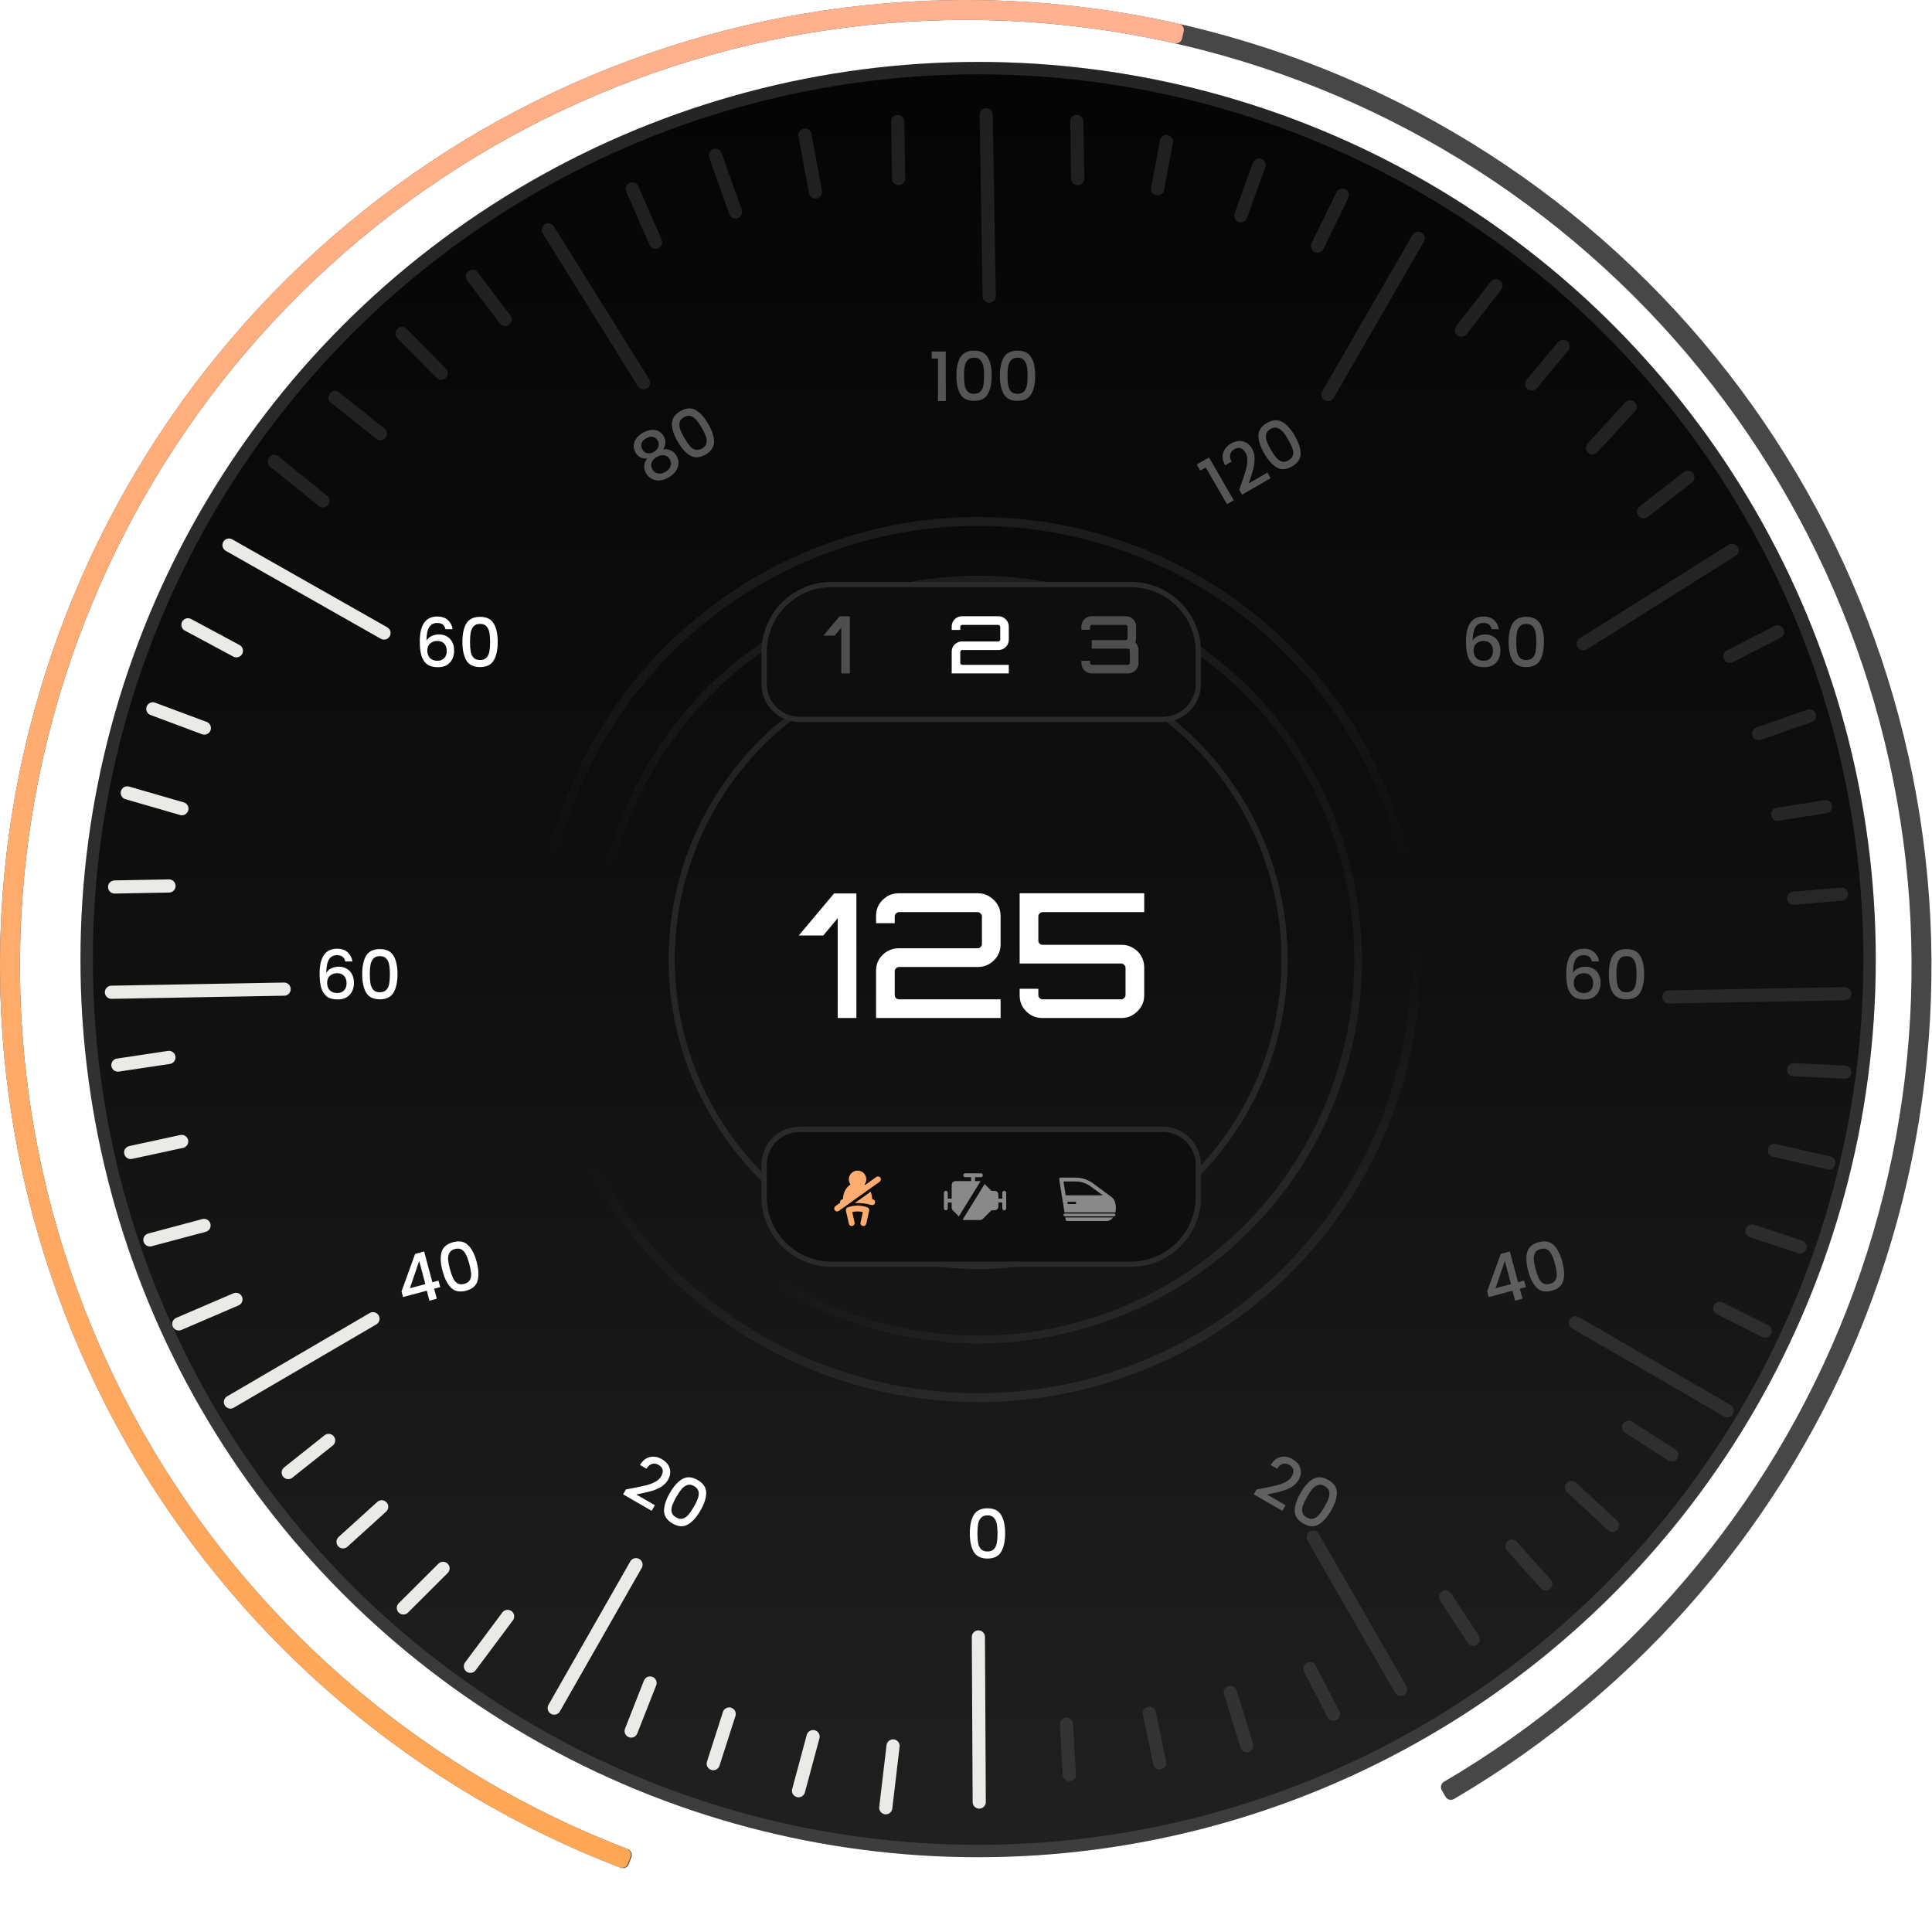 <svg width="106" height="106" viewBox="0 0 106 106" fill="none" xmlns="http://www.w3.org/2000/svg">
<circle cx="53.665" cy="52.647" r="49.25" fill="url(#paint0_linear_79_1381)"/>
<circle cx="53.665" cy="52.647" r="48.91" stroke="white" stroke-opacity="0.13" stroke-width="0.679"/>
<path d="M94.764 77.397L86.436 72.571" stroke="#87888C" stroke-opacity="0.2" stroke-width="0.722" stroke-linecap="round"/>
<path d="M98.766 68.414L96.12 67.54" stroke="#87888C" stroke-opacity="0.2" stroke-width="0.722" stroke-linecap="round"/>
<path d="M96.84 73.025L94.362 71.78" stroke="#87888C" stroke-opacity="0.2" stroke-width="0.722" stroke-linecap="round"/>
<path d="M101.217 58.824L98.407 58.691" stroke="#87888C" stroke-opacity="0.2" stroke-width="0.722" stroke-linecap="round"/>
<path d="M100.345 63.801L97.35 63.118" stroke="#87888C" stroke-opacity="0.2" stroke-width="0.722" stroke-linecap="round"/>
<path d="M76.846 92.683L72.047 84.339" stroke="#87888C" stroke-opacity="0.2" stroke-width="0.722" stroke-linecap="round"/>
<path d="M84.804 86.904L82.949 84.824" stroke="#87888C" stroke-opacity="0.2" stroke-width="0.722" stroke-linecap="round"/>
<path d="M80.83 89.935L79.307 87.617" stroke="#87888C" stroke-opacity="0.2" stroke-width="0.722" stroke-linecap="round"/>
<path d="M91.722 79.824L89.355 78.304" stroke="#87888C" stroke-opacity="0.2" stroke-width="0.722" stroke-linecap="round"/>
<path d="M88.477 83.698L86.225 81.61" stroke="#87888C" stroke-opacity="0.2" stroke-width="0.722" stroke-linecap="round"/>
<path d="M63.627 96.724L63.06 93.994" stroke="#87888C" stroke-opacity="0.2" stroke-width="0.722" stroke-linecap="round"/>
<path d="M58.669 97.361L58.509 94.592" stroke="#87888C" stroke-opacity="0.2" stroke-width="0.722" stroke-linecap="round"/>
<path d="M73.157 94.051L71.867 91.551" stroke="#87888C" stroke-opacity="0.2" stroke-width="0.722" stroke-linecap="round"/>
<path d="M68.41 95.783L67.504 92.849" stroke="#87888C" stroke-opacity="0.2" stroke-width="0.722" stroke-linecap="round"/>
<path d="M69.082 9.053L68.076 11.838" stroke="#87888C" stroke-opacity="0.2" stroke-width="0.722" stroke-linecap="round"/>
<path d="M73.645 10.709L72.288 13.5" stroke="#87888C" stroke-opacity="0.2" stroke-width="0.722" stroke-linecap="round"/>
<path d="M77.808 13.073L72.861 21.647" stroke="#87888C" stroke-opacity="0.2" stroke-width="0.722" stroke-linecap="round"/>
<path d="M82.07 15.683L80.18 18.115" stroke="#87888C" stroke-opacity="0.2" stroke-width="0.722" stroke-linecap="round"/>
<path d="M85.758 19.004L84.038 21.064" stroke="#87888C" stroke-opacity="0.2" stroke-width="0.722" stroke-linecap="round"/>
<path d="M89.441 22.319L87.372 24.57" stroke="#87888C" stroke-opacity="0.2" stroke-width="0.722" stroke-linecap="round"/>
<path d="M92.603 26.189L90.177 28.078" stroke="#87888C" stroke-opacity="0.2" stroke-width="0.722" stroke-linecap="round"/>
<path d="M95.033 30.193L86.87 35.322" stroke="#87888C" stroke-opacity="0.2" stroke-width="0.722" stroke-linecap="round"/>
<path d="M97.52 34.669L94.91 36.008" stroke="#87888C" stroke-opacity="0.2" stroke-width="0.722" stroke-linecap="round"/>
<path d="M99.278 39.278L96.486 40.251" stroke="#87888C" stroke-opacity="0.2" stroke-width="0.722" stroke-linecap="round"/>
<path d="M100.159 44.258L97.534 44.675" stroke="#87888C" stroke-opacity="0.2" stroke-width="0.722" stroke-linecap="round"/>
<path d="M101.039 49.052L98.41 49.285" stroke="#87888C" stroke-opacity="0.2" stroke-width="0.722" stroke-linecap="round"/>
<path d="M63.996 7.767L63.512 10.357" stroke="#87888C" stroke-opacity="0.2" stroke-width="0.722" stroke-linecap="round"/>
<path d="M34.69 10.364L35.967 13.292" stroke="#87888C" stroke-opacity="0.2" stroke-width="0.722" stroke-linecap="round"/>
<path d="M39.251 8.519L40.355 11.634" stroke="#87888C" stroke-opacity="0.2" stroke-width="0.722" stroke-linecap="round"/>
<path d="M44.164 7.408L44.742 10.533" stroke="#87888C" stroke-opacity="0.2" stroke-width="0.722" stroke-linecap="round"/>
<path d="M49.252 6.666L49.304 9.8" stroke="#87888C" stroke-opacity="0.2" stroke-width="0.722" stroke-linecap="round"/>
<path d="M54.108 6.297L54.274 16.253" stroke="#87888C" stroke-opacity="0.2" stroke-width="0.722" stroke-linecap="round"/>
<path d="M59.078 6.666L59.13 9.8" stroke="#87888C" stroke-opacity="0.2" stroke-width="0.722" stroke-linecap="round"/>
<path d="M15.044 25.314L17.712 27.478" stroke="#87888C" stroke-opacity="0.2" stroke-width="0.722" stroke-linecap="round"/>
<path d="M18.379 21.808L20.869 23.791" stroke="#87888C" stroke-opacity="0.2" stroke-width="0.722" stroke-linecap="round"/>
<path d="M22.062 18.301L24.204 20.475" stroke="#87888C" stroke-opacity="0.2" stroke-width="0.722" stroke-linecap="round"/>
<path d="M25.921 15.163L27.715 17.528" stroke="#87888C" stroke-opacity="0.2" stroke-width="0.722" stroke-linecap="round"/>
<path d="M30.081 12.613L35.31 21" stroke="#87888C" stroke-opacity="0.2" stroke-width="0.722" stroke-linecap="round"/>
<g filter="url(#filter0_d_79_1381)">
<path d="M6.468 58.137L9.268 57.717" stroke="#EAEBE7" stroke-width="0.722" stroke-linecap="round"/>
</g>
<g filter="url(#filter1_d_79_1381)">
<path d="M6.114 54.142L15.588 53.97" stroke="#EAEBE7" stroke-width="0.722" stroke-linecap="round"/>
</g>
<g filter="url(#filter2_d_79_1381)">
<path d="M9.809 72.339L12.945 70.991" stroke="#EAEBE7" stroke-width="0.722" stroke-linecap="round"/>
</g>
<g filter="url(#filter3_d_79_1381)">
<path d="M8.225 67.728L11.195 66.936" stroke="#EAEBE7" stroke-width="0.722" stroke-linecap="round"/>
</g>
<g filter="url(#filter4_d_79_1381)">
<path d="M7.17 62.932L9.968 62.327" stroke="#EAEBE7" stroke-width="0.722" stroke-linecap="round"/>
</g>
<g filter="url(#filter5_d_79_1381)">
<path d="M12.643 76.624L20.464 72.054" stroke="#EAEBE7" stroke-width="0.722" stroke-linecap="round"/>
</g>
<g filter="url(#filter6_d_79_1381)">
<path d="M6.289 48.366L9.272 48.311" stroke="#EAEBE7" stroke-width="0.722" stroke-linecap="round"/>
</g>
<g filter="url(#filter7_d_79_1381)">
<path d="M6.983 43.203L9.981 44.07" stroke="#EAEBE7" stroke-width="0.722" stroke-linecap="round"/>
</g>
<g filter="url(#filter8_d_79_1381)">
<path d="M8.385 38.592L11.211 39.647" stroke="#EAEBE7" stroke-width="0.722" stroke-linecap="round"/>
</g>
<g filter="url(#filter9_d_79_1381)">
<path d="M10.312 33.98L12.969 35.407" stroke="#EAEBE7" stroke-width="0.722" stroke-linecap="round"/>
</g>
<g filter="url(#filter10_d_79_1381)">
<path d="M12.565 29.608L21.068 34.432" stroke="#EAEBE7" stroke-width="0.722" stroke-linecap="round"/>
</g>
<path d="M101.215 54.52L91.566 54.697" stroke="#87888C" stroke-opacity="0.2" stroke-width="0.722" stroke-linecap="round"/>
<g filter="url(#filter11_d_79_1381)">
<path d="M15.814 80.494L18.03 78.73" stroke="#EAEBE7" stroke-width="0.722" stroke-linecap="round"/>
</g>
<g filter="url(#filter12_d_79_1381)">
<path d="M25.809 91.123L27.851 88.386" stroke="#EAEBE7" stroke-width="0.722" stroke-linecap="round"/>
</g>
<g filter="url(#filter13_d_79_1381)">
<path d="M22.131 87.921L24.308 85.75" stroke="#EAEBE7" stroke-width="0.722" stroke-linecap="round"/>
</g>
<g filter="url(#filter14_d_79_1381)">
<path d="M18.821 84.294L20.941 82.372" stroke="#EAEBE7" stroke-width="0.722" stroke-linecap="round"/>
</g>
<g filter="url(#filter15_d_79_1381)">
<path d="M30.406 93.416L34.895 85.548" stroke="#EAEBE7" stroke-width="0.722" stroke-linecap="round"/>
</g>
<g filter="url(#filter16_d_79_1381)">
<path d="M34.628 94.676L35.665 92.04" stroke="#EAEBE7" stroke-width="0.722" stroke-linecap="round"/>
</g>
<g filter="url(#filter17_d_79_1381)">
<path d="M48.598 98.883L48.998 95.493" stroke="#EAEBE7" stroke-width="0.722" stroke-linecap="round"/>
</g>
<g filter="url(#filter18_d_79_1381)">
<path d="M43.812 97.949L44.611 94.981" stroke="#EAEBE7" stroke-width="0.722" stroke-linecap="round"/>
</g>
<g filter="url(#filter19_d_79_1381)">
<path d="M39.132 96.464L40.007 93.739" stroke="#EAEBE7" stroke-width="0.722" stroke-linecap="round"/>
</g>
<g filter="url(#filter20_d_79_1381)">
<path d="M53.726 98.571L53.679 89.513" stroke="#EAEBE7" stroke-width="0.722" stroke-linecap="round"/>
</g>
<path d="M51.116 19.674V19.287H51.891V22.002H51.462V19.674H51.116ZM52.474 20.609C52.474 20.179 52.546 19.844 52.69 19.603C52.836 19.36 53.087 19.238 53.442 19.238C53.797 19.238 54.047 19.36 54.191 19.603C54.337 19.844 54.411 20.179 54.411 20.609C54.411 21.043 54.337 21.384 54.191 21.629C54.047 21.873 53.797 21.994 53.442 21.994C53.087 21.994 52.836 21.873 52.69 21.629C52.546 21.384 52.474 21.043 52.474 20.609ZM53.993 20.609C53.993 20.408 53.98 20.238 53.953 20.099C53.928 19.959 53.876 19.846 53.796 19.76C53.717 19.67 53.599 19.625 53.442 19.625C53.286 19.625 53.168 19.67 53.088 19.76C53.009 19.846 52.956 19.959 52.928 20.099C52.904 20.238 52.891 20.408 52.891 20.609C52.891 20.817 52.904 20.992 52.928 21.134C52.953 21.276 53.005 21.39 53.085 21.477C53.167 21.564 53.286 21.607 53.442 21.607C53.599 21.607 53.717 21.564 53.796 21.477C53.878 21.39 53.931 21.276 53.956 21.134C53.981 20.992 53.993 20.817 53.993 20.609ZM54.86 20.609C54.86 20.179 54.932 19.844 55.076 19.603C55.222 19.36 55.473 19.238 55.828 19.238C56.183 19.238 56.433 19.36 56.577 19.603C56.724 19.844 56.797 20.179 56.797 20.609C56.797 21.043 56.724 21.384 56.577 21.629C56.433 21.873 56.183 21.994 55.828 21.994C55.473 21.994 55.222 21.873 55.076 21.629C54.932 21.384 54.86 21.043 54.86 20.609ZM56.38 20.609C56.38 20.408 56.366 20.238 56.339 20.099C56.314 19.959 56.262 19.846 56.182 19.76C56.103 19.67 55.985 19.625 55.828 19.625C55.672 19.625 55.554 19.67 55.474 19.76C55.395 19.846 55.342 19.959 55.314 20.099C55.289 20.238 55.277 20.408 55.277 20.609C55.277 20.817 55.289 20.992 55.314 21.134C55.339 21.276 55.391 21.39 55.471 21.477C55.553 21.564 55.672 21.607 55.828 21.607C55.985 21.607 56.103 21.564 56.182 21.477C56.264 21.39 56.318 21.276 56.342 21.134C56.367 20.992 56.38 20.817 56.38 20.609Z" fill="white" fill-opacity="0.31"/>
<path d="M53.21 84.124C53.21 83.695 53.282 83.36 53.426 83.119C53.572 82.876 53.823 82.754 54.178 82.754C54.533 82.754 54.783 82.876 54.927 83.119C55.073 83.36 55.147 83.695 55.147 84.124C55.147 84.559 55.073 84.899 54.927 85.145C54.783 85.388 54.533 85.51 54.178 85.51C53.823 85.51 53.572 85.388 53.426 85.145C53.282 84.899 53.21 84.559 53.21 84.124ZM54.73 84.124C54.73 83.923 54.716 83.753 54.688 83.614C54.664 83.475 54.611 83.362 54.532 83.275C54.453 83.186 54.335 83.141 54.178 83.141C54.022 83.141 53.904 83.186 53.824 83.275C53.745 83.362 53.691 83.475 53.664 83.614C53.639 83.753 53.627 83.923 53.627 84.124C53.627 84.333 53.639 84.508 53.664 84.65C53.689 84.791 53.741 84.905 53.821 84.992C53.903 85.079 54.022 85.123 54.178 85.123C54.335 85.123 54.453 85.079 54.532 84.992C54.614 84.905 54.667 84.791 54.692 84.65C54.717 84.508 54.73 84.333 54.73 84.124Z" fill="white"/>
<path d="M34.689 81.654C34.998 81.594 35.245 81.542 35.429 81.496C35.617 81.45 35.786 81.387 35.938 81.308C36.089 81.229 36.201 81.128 36.273 81.003C36.348 80.874 36.375 80.755 36.355 80.646C36.337 80.538 36.262 80.446 36.131 80.37C36.004 80.297 35.882 80.281 35.763 80.321C35.649 80.361 35.55 80.448 35.467 80.581L35.113 80.376C35.261 80.134 35.442 79.99 35.656 79.941C35.874 79.892 36.091 79.93 36.308 80.055C36.543 80.191 36.688 80.361 36.745 80.566C36.804 80.772 36.771 80.982 36.647 81.197C36.557 81.352 36.431 81.478 36.269 81.577C36.109 81.674 35.942 81.748 35.767 81.798C35.594 81.848 35.382 81.899 35.128 81.95L34.909 81.996L35.931 82.586L35.754 82.892L34.187 81.987L34.341 81.719L34.689 81.654ZM36.755 81.905C36.97 81.533 37.2 81.278 37.445 81.142C37.694 81.004 37.972 81.024 38.279 81.202C38.587 81.379 38.742 81.61 38.745 81.892C38.751 82.174 38.647 82.501 38.432 82.873C38.215 83.249 37.982 83.507 37.732 83.647C37.486 83.786 37.209 83.766 36.901 83.589C36.593 83.411 36.437 83.181 36.432 82.897C36.43 82.612 36.538 82.281 36.755 81.905ZM38.071 82.665C38.172 82.49 38.245 82.336 38.291 82.202C38.339 82.069 38.35 81.945 38.325 81.83C38.301 81.713 38.221 81.616 38.085 81.537C37.95 81.459 37.825 81.439 37.712 81.477C37.6 81.512 37.497 81.583 37.404 81.69C37.313 81.798 37.217 81.939 37.116 82.113C37.012 82.294 36.935 82.452 36.886 82.587C36.837 82.722 36.825 82.847 36.85 82.962C36.878 83.078 36.959 83.175 37.095 83.253C37.23 83.332 37.354 83.353 37.466 83.317C37.581 83.283 37.684 83.211 37.776 83.101C37.869 82.991 37.967 82.845 38.071 82.665Z" fill="white"/>
<path d="M69.291 81.654C69.601 81.594 69.848 81.542 70.032 81.496C70.219 81.45 70.389 81.387 70.54 81.308C70.692 81.229 70.804 81.128 70.876 81.003C70.95 80.874 70.977 80.755 70.957 80.646C70.939 80.538 70.865 80.446 70.733 80.37C70.606 80.297 70.484 80.281 70.366 80.321C70.251 80.361 70.153 80.448 70.07 80.581L69.715 80.376C69.863 80.134 70.044 79.99 70.258 79.941C70.476 79.892 70.694 79.93 70.911 80.055C71.145 80.191 71.291 80.361 71.347 80.566C71.406 80.772 71.374 80.982 71.249 81.197C71.16 81.352 71.034 81.478 70.871 81.577C70.712 81.674 70.544 81.748 70.369 81.798C70.197 81.848 69.984 81.899 69.731 81.95L69.511 81.996L70.534 82.586L70.357 82.892L68.789 81.987L68.944 81.719L69.291 81.654ZM71.358 81.905C71.572 81.533 71.802 81.278 72.048 81.142C72.296 81.004 72.574 81.024 72.882 81.202C73.189 81.379 73.344 81.61 73.347 81.892C73.354 82.174 73.25 82.501 73.035 82.873C72.818 83.249 72.584 83.507 72.334 83.647C72.088 83.786 71.811 83.766 71.504 83.589C71.196 83.411 71.04 83.181 71.034 82.897C71.033 82.612 71.14 82.281 71.358 81.905ZM72.674 82.665C72.774 82.49 72.847 82.336 72.893 82.202C72.941 82.069 72.953 81.945 72.927 81.83C72.903 81.713 72.823 81.616 72.688 81.537C72.552 81.459 72.428 81.439 72.314 81.477C72.202 81.512 72.1 81.583 72.006 81.69C71.915 81.798 71.82 81.939 71.719 82.113C71.615 82.294 71.538 82.452 71.489 82.587C71.439 82.722 71.427 82.847 71.453 82.962C71.48 83.078 71.562 83.175 71.697 83.253C71.833 83.332 71.957 83.353 72.069 83.317C72.183 83.283 72.287 83.211 72.379 83.101C72.471 82.991 72.569 82.845 72.674 82.665Z" fill="white" fill-opacity="0.31"/>
<path d="M22.113 71.164L22.03 70.854L22.775 68.796L23.271 68.663L23.723 70.351L24.058 70.261L24.153 70.617L23.819 70.707L23.965 71.254L23.562 71.362L23.416 70.815L22.113 71.164ZM22.998 69.184L22.489 70.681L23.338 70.454L22.998 69.184ZM24.279 69.727C24.168 69.312 24.151 68.97 24.227 68.7C24.306 68.427 24.517 68.245 24.86 68.153C25.203 68.061 25.475 68.114 25.677 68.312C25.881 68.506 26.039 68.811 26.15 69.226C26.262 69.646 26.28 69.993 26.202 70.269C26.126 70.541 25.916 70.723 25.573 70.815C25.23 70.907 24.956 70.854 24.752 70.657C24.549 70.457 24.392 70.147 24.279 69.727ZM25.747 69.334C25.695 69.14 25.638 68.979 25.575 68.852C25.515 68.724 25.436 68.628 25.337 68.565C25.237 68.499 25.111 68.487 24.96 68.527C24.809 68.567 24.706 68.641 24.653 68.748C24.599 68.853 24.576 68.975 24.586 69.117C24.598 69.258 24.63 69.425 24.682 69.619C24.736 69.821 24.793 69.987 24.854 70.117C24.915 70.247 24.994 70.344 25.094 70.408C25.195 70.47 25.322 70.481 25.473 70.441C25.624 70.4 25.727 70.328 25.781 70.223C25.837 70.118 25.86 69.994 25.847 69.851C25.834 69.708 25.801 69.536 25.747 69.334Z" fill="white"/>
<path d="M81.678 71.164L81.595 70.854L82.34 68.796L82.836 68.663L83.288 70.351L83.623 70.261L83.718 70.617L83.384 70.707L83.53 71.254L83.127 71.362L82.981 70.815L81.678 71.164ZM82.563 69.184L82.054 70.681L82.903 70.454L82.563 69.184ZM83.844 69.727C83.733 69.312 83.716 68.97 83.792 68.7C83.871 68.427 84.082 68.245 84.425 68.153C84.768 68.061 85.04 68.114 85.242 68.312C85.446 68.506 85.604 68.811 85.715 69.226C85.827 69.646 85.845 69.993 85.767 70.269C85.691 70.541 85.481 70.723 85.138 70.815C84.795 70.907 84.521 70.854 84.317 70.657C84.114 70.457 83.957 70.147 83.844 69.727ZM85.312 69.334C85.26 69.14 85.203 68.979 85.14 68.852C85.08 68.724 85.001 68.628 84.901 68.565C84.802 68.499 84.676 68.487 84.525 68.527C84.374 68.567 84.271 68.641 84.218 68.748C84.164 68.853 84.141 68.975 84.151 69.117C84.163 69.258 84.195 69.425 84.247 69.619C84.301 69.821 84.358 69.987 84.419 70.117C84.48 70.247 84.559 70.344 84.659 70.408C84.76 70.47 84.887 70.481 85.038 70.441C85.189 70.4 85.291 70.328 85.346 70.223C85.403 70.118 85.424 69.994 85.412 69.851C85.399 69.708 85.366 69.536 85.312 69.334Z" fill="white" fill-opacity="0.31"/>
<path d="M18.943 52.75C18.916 52.636 18.866 52.55 18.794 52.493C18.722 52.436 18.621 52.407 18.492 52.407C18.296 52.407 18.149 52.483 18.053 52.635C17.956 52.783 17.905 53.032 17.9 53.38C17.965 53.27 18.059 53.186 18.183 53.126C18.307 53.067 18.441 53.037 18.585 53.037C18.749 53.037 18.893 53.073 19.017 53.145C19.144 53.214 19.242 53.316 19.311 53.45C19.384 53.584 19.42 53.745 19.42 53.931C19.42 54.105 19.385 54.26 19.315 54.396C19.248 54.533 19.148 54.641 19.014 54.72C18.88 54.797 18.718 54.836 18.529 54.836C18.274 54.836 18.073 54.78 17.926 54.668C17.782 54.554 17.68 54.394 17.621 54.188C17.564 53.982 17.535 53.725 17.535 53.417C17.535 52.508 17.855 52.053 18.496 52.053C18.744 52.053 18.939 52.121 19.081 52.255C19.225 52.389 19.309 52.554 19.334 52.75H18.943ZM18.492 53.394C18.341 53.394 18.212 53.44 18.105 53.532C18 53.622 17.948 53.752 17.948 53.923C17.948 54.095 17.997 54.231 18.094 54.333C18.193 54.432 18.331 54.482 18.507 54.482C18.663 54.482 18.786 54.434 18.876 54.337C18.968 54.24 19.014 54.111 19.014 53.949C19.014 53.781 18.969 53.646 18.88 53.547C18.793 53.445 18.663 53.394 18.492 53.394ZM19.872 53.443C19.872 53.013 19.945 52.678 20.088 52.437C20.235 52.194 20.486 52.072 20.841 52.072C21.196 52.072 21.445 52.194 21.59 52.437C21.736 52.678 21.809 53.013 21.809 53.443C21.809 53.877 21.736 54.218 21.59 54.463C21.445 54.707 21.196 54.828 20.841 54.828C20.486 54.828 20.235 54.707 20.088 54.463C19.945 54.218 19.872 53.877 19.872 53.443ZM21.392 53.443C21.392 53.242 21.378 53.072 21.351 52.932C21.326 52.794 21.274 52.681 21.195 52.594C21.115 52.504 20.997 52.459 20.841 52.459C20.684 52.459 20.567 52.504 20.487 52.594C20.408 52.681 20.354 52.794 20.327 52.932C20.302 53.072 20.29 53.242 20.29 53.443C20.29 53.651 20.302 53.826 20.327 53.968C20.352 54.109 20.404 54.224 20.483 54.311C20.565 54.398 20.684 54.441 20.841 54.441C20.997 54.441 21.115 54.398 21.195 54.311C21.277 54.224 21.33 54.109 21.355 53.968C21.38 53.826 21.392 53.651 21.392 53.443Z" fill="white"/>
<path d="M87.34 52.75C87.312 52.636 87.263 52.55 87.191 52.493C87.119 52.436 87.018 52.407 86.889 52.407C86.693 52.407 86.546 52.483 86.45 52.635C86.353 52.783 86.302 53.032 86.297 53.38C86.361 53.27 86.456 53.186 86.58 53.126C86.704 53.067 86.838 53.037 86.982 53.037C87.146 53.037 87.29 53.073 87.414 53.145C87.541 53.214 87.639 53.316 87.709 53.45C87.781 53.584 87.817 53.745 87.817 53.931C87.817 54.105 87.782 54.26 87.712 54.396C87.645 54.533 87.545 54.641 87.41 54.72C87.276 54.797 87.115 54.836 86.926 54.836C86.671 54.836 86.469 54.78 86.323 54.668C86.179 54.554 86.077 54.394 86.017 54.188C85.96 53.982 85.932 53.725 85.932 53.417C85.932 52.508 86.252 52.053 86.893 52.053C87.141 52.053 87.336 52.121 87.478 52.255C87.622 52.389 87.706 52.554 87.731 52.75H87.34ZM86.889 53.394C86.738 53.394 86.609 53.44 86.502 53.532C86.397 53.622 86.345 53.752 86.345 53.923C86.345 54.095 86.394 54.231 86.491 54.333C86.59 54.432 86.728 54.482 86.904 54.482C87.06 54.482 87.183 54.434 87.273 54.337C87.365 54.24 87.41 54.111 87.41 53.949C87.41 53.781 87.366 53.646 87.276 53.547C87.19 53.445 87.06 53.394 86.889 53.394ZM88.269 53.443C88.269 53.013 88.341 52.678 88.486 52.437C88.632 52.194 88.883 52.072 89.238 52.072C89.593 52.072 89.843 52.194 89.987 52.437C90.133 52.678 90.206 53.013 90.206 53.443C90.206 53.877 90.133 54.218 89.987 54.463C89.843 54.707 89.593 54.828 89.238 54.828C88.883 54.828 88.632 54.707 88.486 54.463C88.341 54.218 88.269 53.877 88.269 53.443ZM89.789 53.443C89.789 53.242 89.775 53.072 89.748 52.932C89.723 52.794 89.671 52.681 89.592 52.594C89.512 52.504 89.394 52.459 89.238 52.459C89.081 52.459 88.963 52.504 88.884 52.594C88.805 52.681 88.751 52.794 88.724 52.932C88.699 53.072 88.687 53.242 88.687 53.443C88.687 53.651 88.699 53.826 88.724 53.968C88.749 54.109 88.801 54.224 88.88 54.311C88.962 54.398 89.081 54.441 89.238 54.441C89.394 54.441 89.512 54.398 89.592 54.311C89.674 54.224 89.727 54.109 89.752 53.968C89.777 53.826 89.789 53.651 89.789 53.443Z" fill="white" fill-opacity="0.31"/>
<path d="M24.44 34.521C24.413 34.407 24.363 34.321 24.291 34.264C24.219 34.207 24.119 34.179 23.99 34.179C23.794 34.179 23.647 34.254 23.55 34.406C23.453 34.555 23.402 34.803 23.398 35.151C23.462 35.041 23.556 34.957 23.68 34.898C23.805 34.838 23.939 34.808 24.083 34.808C24.247 34.808 24.391 34.844 24.515 34.916C24.642 34.986 24.74 35.087 24.809 35.221C24.881 35.356 24.917 35.516 24.917 35.702C24.917 35.876 24.882 36.031 24.813 36.168C24.746 36.304 24.645 36.412 24.511 36.492C24.377 36.569 24.216 36.607 24.027 36.607C23.771 36.607 23.57 36.551 23.424 36.439C23.279 36.325 23.178 36.165 23.118 35.959C23.061 35.753 23.032 35.496 23.032 35.188C23.032 34.279 23.353 33.825 23.993 33.825C24.242 33.825 24.437 33.892 24.578 34.026C24.722 34.16 24.807 34.325 24.831 34.521H24.44ZM23.99 35.166C23.838 35.166 23.709 35.212 23.602 35.303C23.498 35.393 23.446 35.523 23.446 35.694C23.446 35.866 23.494 36.002 23.591 36.104C23.691 36.204 23.828 36.253 24.005 36.253C24.161 36.253 24.284 36.205 24.373 36.108C24.465 36.011 24.511 35.882 24.511 35.721C24.511 35.552 24.466 35.418 24.377 35.318C24.29 35.217 24.161 35.166 23.99 35.166ZM25.37 35.214C25.37 34.785 25.442 34.449 25.586 34.208C25.733 33.965 25.983 33.843 26.338 33.843C26.694 33.843 26.943 33.965 27.087 34.208C27.234 34.449 27.307 34.785 27.307 35.214C27.307 35.649 27.234 35.989 27.087 36.235C26.943 36.478 26.694 36.6 26.338 36.6C25.983 36.6 25.733 36.478 25.586 36.235C25.442 35.989 25.37 35.649 25.37 35.214ZM26.89 35.214C26.89 35.013 26.876 34.843 26.849 34.704C26.824 34.565 26.772 34.452 26.692 34.365C26.613 34.275 26.495 34.231 26.338 34.231C26.182 34.231 26.064 34.275 25.985 34.365C25.905 34.452 25.852 34.565 25.824 34.704C25.8 34.843 25.787 35.013 25.787 35.214C25.787 35.423 25.8 35.598 25.824 35.739C25.849 35.881 25.901 35.995 25.981 36.082C26.063 36.169 26.182 36.212 26.338 36.212C26.495 36.212 26.613 36.169 26.692 36.082C26.774 35.995 26.828 35.881 26.852 35.739C26.877 35.598 26.89 35.423 26.89 35.214Z" fill="white"/>
<path d="M81.842 34.521C81.814 34.407 81.765 34.321 81.693 34.264C81.621 34.207 81.52 34.179 81.391 34.179C81.195 34.179 81.048 34.254 80.951 34.406C80.855 34.555 80.804 34.803 80.799 35.151C80.863 35.041 80.958 34.957 81.082 34.898C81.206 34.838 81.34 34.808 81.484 34.808C81.648 34.808 81.792 34.844 81.916 34.916C82.043 34.986 82.141 35.087 82.21 35.221C82.282 35.356 82.319 35.516 82.319 35.702C82.319 35.876 82.284 36.031 82.214 36.168C82.147 36.304 82.047 36.412 81.912 36.492C81.778 36.569 81.617 36.607 81.428 36.607C81.172 36.607 80.971 36.551 80.825 36.439C80.681 36.325 80.579 36.165 80.519 35.959C80.462 35.753 80.434 35.496 80.434 35.188C80.434 34.279 80.754 33.825 81.395 33.825C81.643 33.825 81.838 33.892 81.98 34.026C82.124 34.16 82.208 34.325 82.233 34.521H81.842ZM81.391 35.166C81.24 35.166 81.111 35.212 81.004 35.303C80.899 35.393 80.847 35.523 80.847 35.694C80.847 35.866 80.896 36.002 80.993 36.104C81.092 36.204 81.23 36.253 81.406 36.253C81.562 36.253 81.685 36.205 81.775 36.108C81.867 36.011 81.912 35.882 81.912 35.721C81.912 35.552 81.868 35.418 81.778 35.318C81.692 35.217 81.562 35.166 81.391 35.166ZM82.771 35.214C82.771 34.785 82.843 34.449 82.987 34.208C83.134 33.965 83.385 33.843 83.74 33.843C84.095 33.843 84.344 33.965 84.489 34.208C84.635 34.449 84.708 34.785 84.708 35.214C84.708 35.649 84.635 35.989 84.489 36.235C84.344 36.478 84.095 36.6 83.74 36.6C83.385 36.6 83.134 36.478 82.987 36.235C82.843 35.989 82.771 35.649 82.771 35.214ZM84.291 35.214C84.291 35.013 84.277 34.843 84.25 34.704C84.225 34.565 84.173 34.452 84.094 34.365C84.014 34.275 83.896 34.231 83.74 34.231C83.583 34.231 83.465 34.275 83.386 34.365C83.306 34.452 83.253 34.565 83.226 34.704C83.201 34.843 83.189 35.013 83.189 35.214C83.189 35.423 83.201 35.598 83.226 35.739C83.251 35.881 83.303 35.995 83.382 36.082C83.464 36.169 83.583 36.212 83.74 36.212C83.896 36.212 84.014 36.169 84.094 36.082C84.176 35.995 84.229 35.881 84.254 35.739C84.279 35.598 84.291 35.423 84.291 35.214Z" fill="white" fill-opacity="0.31"/>
<path d="M35.507 25.161C35.218 25.178 35.005 25.066 34.866 24.826C34.799 24.709 34.766 24.586 34.769 24.456C34.771 24.326 34.814 24.199 34.898 24.076C34.98 23.951 35.105 23.84 35.273 23.743C35.439 23.648 35.596 23.595 35.746 23.586C35.897 23.574 36.029 23.599 36.143 23.663C36.257 23.726 36.347 23.816 36.414 23.932C36.484 24.052 36.514 24.177 36.505 24.305C36.497 24.43 36.457 24.547 36.384 24.654C36.533 24.629 36.672 24.647 36.803 24.709C36.932 24.769 37.037 24.868 37.116 25.006C37.197 25.146 37.233 25.29 37.224 25.438C37.215 25.587 37.164 25.727 37.07 25.858C36.977 25.989 36.85 26.101 36.688 26.195C36.527 26.288 36.366 26.342 36.206 26.357C36.048 26.371 35.902 26.345 35.769 26.278C35.636 26.212 35.529 26.108 35.448 25.969C35.368 25.829 35.334 25.688 35.346 25.546C35.359 25.404 35.412 25.276 35.507 25.161ZM36.089 24.18C36.019 24.059 35.928 23.989 35.816 23.968C35.703 23.947 35.581 23.974 35.45 24.049C35.321 24.124 35.237 24.215 35.2 24.323C35.161 24.431 35.178 24.547 35.249 24.669C35.311 24.776 35.4 24.842 35.517 24.866C35.636 24.887 35.756 24.862 35.878 24.791C36.001 24.721 36.082 24.628 36.122 24.513C36.162 24.398 36.151 24.287 36.089 24.18ZM36.038 25.069C35.897 25.151 35.801 25.253 35.752 25.376C35.703 25.496 35.717 25.622 35.793 25.753C35.863 25.875 35.964 25.951 36.095 25.978C36.224 26.004 36.363 25.974 36.512 25.888C36.658 25.804 36.751 25.699 36.79 25.573C36.831 25.446 36.817 25.322 36.747 25.201C36.673 25.073 36.571 24.998 36.442 24.978C36.315 24.957 36.181 24.987 36.038 25.069ZM37.18 24.225C36.965 23.853 36.86 23.526 36.864 23.246C36.869 22.962 37.026 22.731 37.333 22.554C37.641 22.376 37.918 22.357 38.164 22.495C38.411 22.631 38.642 22.884 38.857 23.256C39.075 23.633 39.181 23.964 39.177 24.25C39.174 24.533 39.019 24.763 38.711 24.941C38.404 25.118 38.126 25.138 37.877 25.001C37.63 24.86 37.397 24.601 37.18 24.225ZM38.496 23.465C38.395 23.291 38.299 23.15 38.205 23.044C38.114 22.936 38.013 22.864 37.901 22.828C37.787 22.791 37.663 22.811 37.527 22.889C37.392 22.967 37.312 23.065 37.288 23.182C37.262 23.297 37.273 23.422 37.318 23.556C37.366 23.689 37.441 23.842 37.541 24.016C37.645 24.197 37.744 24.342 37.836 24.453C37.928 24.563 38.031 24.636 38.143 24.671C38.257 24.705 38.382 24.683 38.518 24.605C38.653 24.527 38.734 24.43 38.759 24.315C38.786 24.199 38.776 24.073 38.726 23.939C38.677 23.803 38.6 23.646 38.496 23.465Z" fill="white" fill-opacity="0.31"/>
<path d="M65.855 25.82L65.662 25.484L66.332 25.097L67.69 27.448L67.319 27.662L66.155 25.646L65.855 25.82ZM68.11 26.539C68.213 26.241 68.291 26.002 68.344 25.819C68.397 25.634 68.427 25.456 68.435 25.285C68.443 25.114 68.41 24.966 68.338 24.842C68.264 24.713 68.174 24.63 68.07 24.593C67.967 24.554 67.85 24.573 67.719 24.649C67.593 24.722 67.517 24.82 67.493 24.942C67.471 25.062 67.496 25.191 67.57 25.328L67.215 25.533C67.08 25.284 67.045 25.055 67.11 24.845C67.177 24.632 67.318 24.463 67.535 24.338C67.77 24.202 67.99 24.161 68.196 24.215C68.403 24.267 68.569 24.4 68.694 24.615C68.783 24.77 68.829 24.942 68.833 25.132C68.838 25.319 68.818 25.501 68.774 25.678C68.731 25.852 68.668 26.062 68.587 26.307L68.516 26.52L69.538 25.93L69.715 26.236L68.148 27.141L67.993 26.873L68.11 26.539ZM69.36 24.875C69.146 24.503 69.04 24.177 69.045 23.896C69.05 23.612 69.206 23.382 69.514 23.204C69.821 23.026 70.098 23.007 70.345 23.146C70.592 23.281 70.823 23.535 71.038 23.907C71.255 24.283 71.362 24.614 71.358 24.901C71.355 25.183 71.199 25.413 70.892 25.591C70.584 25.768 70.306 25.789 70.058 25.651C69.81 25.51 69.578 25.252 69.36 24.875ZM70.677 24.115C70.576 23.941 70.479 23.801 70.386 23.694C70.295 23.586 70.193 23.514 70.081 23.479C69.967 23.441 69.843 23.461 69.707 23.54C69.572 23.618 69.492 23.715 69.468 23.832C69.443 23.948 69.453 24.072 69.499 24.206C69.547 24.339 69.621 24.492 69.722 24.667C69.826 24.847 69.924 24.993 70.016 25.103C70.109 25.213 70.211 25.286 70.323 25.321C70.438 25.356 70.563 25.334 70.698 25.256C70.834 25.177 70.914 25.081 70.939 24.966C70.967 24.849 70.956 24.724 70.907 24.589C70.858 24.454 70.781 24.296 70.677 24.115Z" fill="white" fill-opacity="0.31"/>
<circle cx="53.666" cy="52.647" r="16.813" stroke="white" stroke-opacity="0.09" stroke-width="0.34"/>
<circle cx="53.666" cy="52.647" r="20.848" stroke="url(#paint1_linear_79_1381)" stroke-opacity="0.09" stroke-width="0.421"/>
<circle cx="53.666" cy="52.647" r="20.848" transform="rotate(135 53.666 52.647)" stroke="url(#paint2_linear_79_1381)" stroke-opacity="0.09" stroke-width="0.421"/>
<circle cx="53.666" cy="52.647" r="24.037" transform="rotate(165 53.666 52.647)" stroke="url(#paint3_linear_79_1381)" stroke-opacity="0.09" stroke-width="0.486"/>
<circle cx="53.665" cy="52.647" r="24.037" stroke="url(#paint4_linear_79_1381)" stroke-opacity="0.09" stroke-width="0.486"/>
<g filter="url(#filter21_d_79_1381)">
<path d="M45.961 55.853V50.377L45.173 51.326H43.825L45.762 49.019H46.986V55.853H45.961ZM48.065 55.853V53.262C48.065 53.028 48.119 52.819 48.226 52.636C48.34 52.452 48.489 52.307 48.672 52.199C48.862 52.085 49.071 52.028 49.299 52.028H53.637C53.7 52.028 53.754 52.006 53.798 51.962C53.849 51.911 53.874 51.854 53.874 51.791V50.282C53.874 50.218 53.849 50.165 53.798 50.12C53.754 50.07 53.7 50.044 53.637 50.044H49.327C49.264 50.044 49.207 50.07 49.156 50.12C49.112 50.165 49.09 50.218 49.09 50.282V50.652H48.065V50.253C48.065 50.019 48.119 49.81 48.226 49.627C48.34 49.443 48.489 49.294 48.672 49.181C48.862 49.067 49.071 49.01 49.299 49.01H53.665C53.887 49.01 54.089 49.067 54.273 49.181C54.462 49.294 54.614 49.443 54.728 49.627C54.842 49.81 54.899 50.019 54.899 50.253V51.819C54.899 52.047 54.842 52.256 54.728 52.446C54.614 52.629 54.462 52.778 54.273 52.892C54.089 53 53.887 53.053 53.665 53.053H49.327C49.264 53.053 49.207 53.079 49.156 53.129C49.112 53.174 49.09 53.227 49.09 53.291V54.591C49.09 54.654 49.112 54.711 49.156 54.762C49.207 54.806 49.264 54.828 49.327 54.828H54.899V55.853H48.065ZM57.178 55.853C56.95 55.853 56.741 55.797 56.551 55.683C56.368 55.569 56.219 55.42 56.105 55.236C55.998 55.053 55.944 54.847 55.944 54.62V54.249H56.969V54.591C56.969 54.654 56.991 54.711 57.035 54.762C57.086 54.806 57.143 54.828 57.206 54.828H61.516C61.579 54.828 61.633 54.806 61.677 54.762C61.728 54.711 61.753 54.654 61.753 54.591V53.101C61.753 53.038 61.728 52.984 61.677 52.94C61.633 52.889 61.579 52.864 61.516 52.864H55.944V49.01H62.778V50.044H57.206C57.143 50.044 57.086 50.07 57.035 50.12C56.991 50.165 56.969 50.218 56.969 50.282V51.601C56.969 51.664 56.991 51.721 57.035 51.772C57.086 51.816 57.143 51.838 57.206 51.838H61.544C61.766 51.838 61.968 51.892 62.152 52C62.342 52.107 62.493 52.256 62.607 52.446C62.721 52.636 62.778 52.844 62.778 53.072V54.62C62.778 54.847 62.721 55.053 62.607 55.236C62.493 55.42 62.342 55.569 62.152 55.683C61.968 55.797 61.766 55.853 61.544 55.853H57.178Z" fill="white"/>
</g>
<g filter="url(#filter22_d_79_1381)">
<path d="M41.778 63.914C41.778 62.756 42.717 61.817 43.875 61.817H63.796C64.954 61.817 65.893 62.756 65.893 63.914V65.662C65.893 67.785 64.172 69.506 62.049 69.506H45.622C43.499 69.506 41.778 67.785 41.778 65.662V63.914Z" fill="#0E0E0E"/>
<path d="M41.922 63.914C41.922 62.836 42.797 61.962 43.875 61.962H63.796C64.875 61.962 65.749 62.836 65.749 63.914V65.662C65.749 67.705 64.092 69.362 62.049 69.362H45.622C43.579 69.362 41.922 67.705 41.922 65.662V63.914Z" stroke="white" stroke-opacity="0.12" stroke-width="0.289"/>
</g>
<path d="M48.006 66.004C48.032 65.919 47.982 65.829 47.897 65.805C47.881 65.8 47.867 65.796 47.851 65.792C47.849 65.65 47.821 65.512 47.768 65.387L46.898 66.008C47.204 65.991 47.511 66.025 47.808 66.113C47.893 66.137 47.982 66.089 48.006 66.004ZM47.336 67.263C47.347 67.266 47.359 67.267 47.371 67.267C47.444 67.267 47.51 67.217 47.527 67.142L47.687 66.428C47.704 66.35 47.662 66.271 47.587 66.243C47.24 66.115 46.86 66.115 46.514 66.243C46.439 66.271 46.396 66.35 46.413 66.428L46.574 67.142C46.593 67.229 46.679 67.283 46.765 67.263C46.851 67.244 46.906 67.158 46.886 67.072L46.758 66.502C46.951 66.454 47.149 66.454 47.342 66.502L47.214 67.072C47.195 67.158 47.249 67.244 47.336 67.263ZM45.8 66.399C45.83 66.442 45.88 66.467 45.929 66.467C45.961 66.467 45.995 66.457 46.022 66.436L48.264 64.835C48.336 64.783 48.352 64.684 48.301 64.612C48.25 64.54 48.15 64.524 48.078 64.575L47.473 65.008C47.462 64.999 47.45 64.993 47.439 64.985C47.496 64.906 47.531 64.809 47.531 64.705C47.531 64.441 47.315 64.225 47.05 64.225C46.786 64.225 46.57 64.441 46.57 64.705C46.57 64.81 46.605 64.907 46.663 64.986C46.448 65.127 46.292 65.379 46.258 65.679C46.253 65.716 46.249 65.754 46.249 65.792C46.233 65.796 46.219 65.8 46.203 65.805C46.121 65.828 46.072 65.912 46.093 65.994L45.836 66.177C45.764 66.228 45.748 66.327 45.8 66.399Z" fill="#FFAC70"/>
<path fill-rule="evenodd" clip-rule="evenodd" d="M55.205 66.297V65.442C55.205 65.414 55.194 65.386 55.174 65.367C55.154 65.346 55.127 65.335 55.099 65.335C55.07 65.335 55.043 65.346 55.023 65.367C55.003 65.386 54.992 65.414 54.992 65.442V65.763H54.778V65.549C54.778 65.492 54.755 65.438 54.715 65.398C54.675 65.358 54.621 65.335 54.564 65.335H54.395L54.022 64.962L52.814 66.92L52.817 66.922C52.843 66.932 52.871 66.938 52.899 66.938H53.772C53.8 66.938 53.828 66.932 53.854 66.922C53.88 66.911 53.904 66.895 53.923 66.875L54.395 66.403H54.564C54.621 66.403 54.675 66.381 54.715 66.341C54.755 66.301 54.778 66.246 54.778 66.19V65.976H54.992V66.297C54.992 66.325 55.003 66.352 55.023 66.372C55.043 66.392 55.07 66.403 55.099 66.403C55.127 66.403 55.154 66.392 55.174 66.372C55.194 66.352 55.205 66.325 55.205 66.297ZM52.609 66.736L53.802 64.803C53.792 64.802 53.782 64.801 53.772 64.801H53.496V64.587H53.816C53.845 64.587 53.872 64.576 53.892 64.556C53.912 64.536 53.923 64.509 53.923 64.481C53.923 64.452 53.912 64.425 53.892 64.405C53.872 64.385 53.845 64.374 53.816 64.374H52.962C52.934 64.374 52.906 64.385 52.886 64.405C52.866 64.425 52.855 64.452 52.855 64.481C52.855 64.509 52.866 64.536 52.886 64.556C52.906 64.576 52.934 64.587 52.962 64.587H53.282V64.801H52.428C52.371 64.801 52.317 64.823 52.276 64.864C52.236 64.904 52.214 64.958 52.214 65.015V65.763H52V65.442C52 65.414 51.989 65.386 51.969 65.367C51.949 65.346 51.922 65.335 51.894 65.335C51.865 65.335 51.838 65.346 51.818 65.367C51.798 65.386 51.787 65.414 51.787 65.442V66.297C51.787 66.325 51.798 66.352 51.818 66.372C51.838 66.392 51.865 66.403 51.894 66.403C51.922 66.403 51.949 66.392 51.969 66.372C51.989 66.352 52 66.325 52 66.297V65.976H52.214V66.252C52.214 66.281 52.219 66.308 52.23 66.334C52.241 66.36 52.257 66.384 52.277 66.403L52.609 66.736Z" fill="#898989"/>
<path d="M58.468 66.92C58.475 66.961 58.51 66.992 58.552 66.992H60.71C60.824 66.992 60.936 66.948 61.013 66.864C61.032 66.843 61.049 66.821 61.066 66.797H58.449L58.468 66.92ZM58.421 66.517H61.123C61.146 66.517 61.168 66.524 61.187 66.534C61.247 66.313 61.234 66.052 61.117 65.822C61.088 65.766 61.046 65.72 60.996 65.683L59.959 64.919C59.687 64.719 59.358 64.61 59.019 64.61H58.199C58.147 64.61 58.107 64.657 58.115 64.708L58.404 66.519C58.41 66.518 58.415 66.517 58.421 66.517ZM59.036 66.032C59.036 66.047 59.023 66.06 59.008 66.06H58.597C58.582 66.06 58.569 66.047 58.569 66.032V65.966C58.569 65.95 58.582 65.938 58.597 65.938H59.008C59.023 65.938 59.036 65.95 59.036 65.966L59.036 66.032ZM59.019 64.822C59.314 64.822 59.596 64.914 59.834 65.089L60.502 65.581H58.468L58.347 64.822H59.019ZM61.123 66.584H58.421C58.38 66.584 58.347 66.617 58.347 66.657C58.347 66.698 58.38 66.731 58.421 66.731H61.123C61.164 66.731 61.197 66.698 61.197 66.657C61.197 66.617 61.164 66.584 61.123 66.584Z" fill="#898989"/>
<path d="M79.31 98.58C79.403 98.742 79.611 98.798 79.773 98.703C90.056 92.678 98.011 83.36 102.346 72.251C106.723 61.037 107.151 48.667 103.559 37.177C99.968 25.688 92.571 15.764 82.586 9.039C72.602 2.314 60.625 -0.811 48.628 0.18C36.631 1.17 25.328 6.216 16.582 14.486C7.835 22.757 2.165 33.76 0.506 45.683C-1.154 57.606 1.297 69.738 7.453 80.083C13.551 90.331 22.925 98.218 34.057 102.476C34.232 102.543 34.428 102.454 34.494 102.278L34.639 101.891C34.705 101.715 34.616 101.519 34.441 101.452C23.542 97.282 14.363 89.558 8.392 79.524C2.363 69.393 -0.036 57.51 1.589 45.833C3.214 34.156 8.767 23.381 17.333 15.281C25.899 7.181 36.968 2.239 48.718 1.269C60.468 0.3 72.197 3.36 81.975 9.946C91.754 16.532 98.998 26.251 102.516 37.504C106.033 48.756 105.614 60.871 101.328 71.854C97.082 82.731 89.294 91.855 79.227 97.756C79.065 97.851 79.009 98.059 79.103 98.221L79.31 98.58Z" fill="#474747"/>
<path d="M34.448 102.261C34.382 102.437 34.185 102.525 34.01 102.458C21.562 97.683 11.367 88.389 5.466 76.425C-0.485 64.359 -1.624 50.481 2.281 37.606C6.186 24.732 14.843 13.825 26.494 7.098C38.048 0.428 51.688 -1.636 64.691 1.309C64.874 1.35 64.988 1.533 64.945 1.716L64.851 2.119C64.809 2.302 64.626 2.415 64.443 2.374C51.71 -0.508 38.354 1.514 27.041 8.045C15.63 14.633 7.152 25.315 3.328 37.924C-0.497 50.533 0.618 64.124 6.447 75.941C12.225 87.657 22.207 96.758 34.395 101.435C34.57 101.502 34.66 101.698 34.593 101.873L34.448 102.261Z" fill="url(#paint5_linear_79_1381)"/>
<g filter="url(#filter23_d_79_1381)">
<path d="M41.778 37.52C41.778 38.678 42.717 39.617 43.875 39.617H63.796C64.954 39.617 65.893 38.678 65.893 37.52V35.772C65.893 33.649 64.172 31.928 62.049 31.928H45.622C43.499 31.928 41.778 33.649 41.778 35.772V37.52Z" fill="#0E0E0E"/>
<path d="M41.922 37.52C41.922 38.598 42.797 39.472 43.875 39.472H63.796C64.875 39.472 65.749 38.598 65.749 37.52V35.772C65.749 33.729 64.092 32.072 62.049 32.072H45.622C43.579 32.072 41.922 33.729 41.922 35.772V37.52Z" stroke="white" stroke-opacity="0.12" stroke-width="0.289"/>
</g>
<path d="M52.216 36.947V35.759C52.216 35.652 52.24 35.556 52.29 35.472C52.342 35.388 52.41 35.321 52.494 35.272C52.581 35.22 52.677 35.194 52.781 35.194H54.77C54.798 35.194 54.823 35.183 54.843 35.163C54.867 35.14 54.878 35.114 54.878 35.085V34.393C54.878 34.364 54.867 34.339 54.843 34.319C54.823 34.296 54.798 34.284 54.77 34.284H52.794C52.765 34.284 52.739 34.296 52.716 34.319C52.696 34.339 52.686 34.364 52.686 34.393V34.563H52.216V34.38C52.216 34.273 52.24 34.177 52.29 34.093C52.342 34.009 52.41 33.941 52.494 33.888C52.581 33.836 52.677 33.81 52.781 33.81H54.783C54.884 33.81 54.977 33.836 55.061 33.888C55.148 33.941 55.218 34.009 55.27 34.093C55.322 34.177 55.348 34.273 55.348 34.38V35.098C55.348 35.202 55.322 35.298 55.27 35.385C55.218 35.469 55.148 35.537 55.061 35.589C54.977 35.639 54.884 35.663 54.783 35.663H52.794C52.765 35.663 52.739 35.675 52.716 35.698C52.696 35.718 52.686 35.743 52.686 35.772V36.368C52.686 36.397 52.696 36.423 52.716 36.447C52.739 36.467 52.765 36.477 52.794 36.477H55.348V36.947H52.216Z" fill="white"/>
<path d="M59.901 36.947C59.793 36.947 59.698 36.921 59.614 36.868C59.529 36.816 59.461 36.748 59.409 36.664C59.357 36.58 59.331 36.486 59.331 36.381V36.251H59.805V36.368C59.805 36.397 59.815 36.423 59.835 36.447C59.856 36.467 59.88 36.477 59.909 36.477H61.889C61.918 36.477 61.942 36.467 61.963 36.447C61.983 36.423 61.993 36.397 61.993 36.368V35.698C61.993 35.669 61.983 35.645 61.963 35.624C61.942 35.601 61.918 35.589 61.889 35.589H59.901V35.12H61.754C61.786 35.12 61.812 35.109 61.832 35.089C61.852 35.066 61.863 35.04 61.863 35.011V34.393C61.863 34.364 61.852 34.339 61.832 34.319C61.812 34.296 61.786 34.284 61.754 34.284H59.909C59.88 34.284 59.856 34.296 59.835 34.319C59.815 34.339 59.805 34.364 59.805 34.393V34.554H59.331V34.38C59.331 34.273 59.355 34.177 59.405 34.093C59.457 34.009 59.526 33.941 59.614 33.888C59.7 33.836 59.796 33.81 59.901 33.81H61.767C61.874 33.81 61.97 33.836 62.054 33.888C62.141 33.941 62.209 34.009 62.259 34.093C62.308 34.177 62.333 34.273 62.333 34.38V35.024C62.333 35.062 62.328 35.099 62.319 35.137C62.314 35.175 62.303 35.209 62.289 35.241C62.353 35.305 62.398 35.376 62.424 35.455C62.45 35.533 62.463 35.61 62.463 35.685V36.381C62.463 36.486 62.437 36.58 62.385 36.664C62.335 36.748 62.267 36.816 62.18 36.868C62.096 36.921 62.003 36.947 61.902 36.947H59.901Z" fill="#4E4E4E"/>
<path d="M46.157 36.947V34.437L45.796 34.872H45.179L46.066 33.814H46.627V36.947H46.157Z" fill="#4E4E4E"/>
<defs>
<filter id="filter0_d_79_1381" x="1.321" y="52.87" width="13.093" height="10.713" filterUnits="userSpaceOnUse" color-interpolation-filters="sRGB">
<feFlood flood-opacity="0" result="BackgroundImageFix"/>
<feColorMatrix in="SourceAlpha" type="matrix" values="0 0 0 0 0 0 0 0 0 0 0 0 0 0 0 0 0 0 127 0" result="hardAlpha"/>
<feOffset dy="0.299"/>
<feGaussianBlur stdDeviation="2.393"/>
<feComposite in2="hardAlpha" operator="out"/>
<feColorMatrix type="matrix" values="0 0 0 0 1 0 0 0 0 1 0 0 0 0 1 0 0 0 0.28 0"/>
<feBlend mode="normal" in2="BackgroundImageFix" result="effect1_dropShadow_79_1381"/>
<feBlend mode="normal" in="SourceGraphic" in2="effect1_dropShadow_79_1381" result="shape"/>
</filter>
<filter id="filter1_d_79_1381" x="0.968" y="49.123" width="19.766" height="10.464" filterUnits="userSpaceOnUse" color-interpolation-filters="sRGB">
<feFlood flood-opacity="0" result="BackgroundImageFix"/>
<feColorMatrix in="SourceAlpha" type="matrix" values="0 0 0 0 0 0 0 0 0 0 0 0 0 0 0 0 0 0 127 0" result="hardAlpha"/>
<feOffset dy="0.299"/>
<feGaussianBlur stdDeviation="2.393"/>
<feComposite in2="hardAlpha" operator="out"/>
<feColorMatrix type="matrix" values="0 0 0 0 1 0 0 0 0 1 0 0 0 0 1 0 0 0 0.28 0"/>
<feBlend mode="normal" in2="BackgroundImageFix" result="effect1_dropShadow_79_1381"/>
<feBlend mode="normal" in="SourceGraphic" in2="effect1_dropShadow_79_1381" result="shape"/>
</filter>
<filter id="filter2_d_79_1381" x="4.662" y="66.144" width="13.429" height="11.641" filterUnits="userSpaceOnUse" color-interpolation-filters="sRGB">
<feFlood flood-opacity="0" result="BackgroundImageFix"/>
<feColorMatrix in="SourceAlpha" type="matrix" values="0 0 0 0 0 0 0 0 0 0 0 0 0 0 0 0 0 0 127 0" result="hardAlpha"/>
<feOffset dy="0.299"/>
<feGaussianBlur stdDeviation="2.393"/>
<feComposite in2="hardAlpha" operator="out"/>
<feColorMatrix type="matrix" values="0 0 0 0 1 0 0 0 0 1 0 0 0 0 1 0 0 0 0.28 0"/>
<feBlend mode="normal" in2="BackgroundImageFix" result="effect1_dropShadow_79_1381"/>
<feBlend mode="normal" in="SourceGraphic" in2="effect1_dropShadow_79_1381" result="shape"/>
</filter>
<filter id="filter3_d_79_1381" x="3.078" y="62.089" width="13.263" height="11.085" filterUnits="userSpaceOnUse" color-interpolation-filters="sRGB">
<feFlood flood-opacity="0" result="BackgroundImageFix"/>
<feColorMatrix in="SourceAlpha" type="matrix" values="0 0 0 0 0 0 0 0 0 0 0 0 0 0 0 0 0 0 127 0" result="hardAlpha"/>
<feOffset dy="0.299"/>
<feGaussianBlur stdDeviation="2.393"/>
<feComposite in2="hardAlpha" operator="out"/>
<feColorMatrix type="matrix" values="0 0 0 0 1 0 0 0 0 1 0 0 0 0 1 0 0 0 0.28 0"/>
<feBlend mode="normal" in2="BackgroundImageFix" result="effect1_dropShadow_79_1381"/>
<feBlend mode="normal" in="SourceGraphic" in2="effect1_dropShadow_79_1381" result="shape"/>
</filter>
<filter id="filter4_d_79_1381" x="2.024" y="57.48" width="13.09" height="10.897" filterUnits="userSpaceOnUse" color-interpolation-filters="sRGB">
<feFlood flood-opacity="0" result="BackgroundImageFix"/>
<feColorMatrix in="SourceAlpha" type="matrix" values="0 0 0 0 0 0 0 0 0 0 0 0 0 0 0 0 0 0 127 0" result="hardAlpha"/>
<feOffset dy="0.299"/>
<feGaussianBlur stdDeviation="2.393"/>
<feComposite in2="hardAlpha" operator="out"/>
<feColorMatrix type="matrix" values="0 0 0 0 1 0 0 0 0 1 0 0 0 0 1 0 0 0 0.28 0"/>
<feBlend mode="normal" in2="BackgroundImageFix" result="effect1_dropShadow_79_1381"/>
<feBlend mode="normal" in="SourceGraphic" in2="effect1_dropShadow_79_1381" result="shape"/>
</filter>
<filter id="filter5_d_79_1381" x="7.497" y="67.207" width="18.114" height="14.862" filterUnits="userSpaceOnUse" color-interpolation-filters="sRGB">
<feFlood flood-opacity="0" result="BackgroundImageFix"/>
<feColorMatrix in="SourceAlpha" type="matrix" values="0 0 0 0 0 0 0 0 0 0 0 0 0 0 0 0 0 0 127 0" result="hardAlpha"/>
<feOffset dy="0.299"/>
<feGaussianBlur stdDeviation="2.393"/>
<feComposite in2="hardAlpha" operator="out"/>
<feColorMatrix type="matrix" values="0 0 0 0 1 0 0 0 0 1 0 0 0 0 1 0 0 0 0.28 0"/>
<feBlend mode="normal" in2="BackgroundImageFix" result="effect1_dropShadow_79_1381"/>
<feBlend mode="normal" in="SourceGraphic" in2="effect1_dropShadow_79_1381" result="shape"/>
</filter>
<filter id="filter6_d_79_1381" x="1.143" y="43.464" width="13.274" height="10.347" filterUnits="userSpaceOnUse" color-interpolation-filters="sRGB">
<feFlood flood-opacity="0" result="BackgroundImageFix"/>
<feColorMatrix in="SourceAlpha" type="matrix" values="0 0 0 0 0 0 0 0 0 0 0 0 0 0 0 0 0 0 127 0" result="hardAlpha"/>
<feOffset dy="0.299"/>
<feGaussianBlur stdDeviation="2.393"/>
<feComposite in2="hardAlpha" operator="out"/>
<feColorMatrix type="matrix" values="0 0 0 0 1 0 0 0 0 1 0 0 0 0 1 0 0 0 0.28 0"/>
<feBlend mode="normal" in2="BackgroundImageFix" result="effect1_dropShadow_79_1381"/>
<feBlend mode="normal" in="SourceGraphic" in2="effect1_dropShadow_79_1381" result="shape"/>
</filter>
<filter id="filter7_d_79_1381" x="1.837" y="38.356" width="13.29" height="11.16" filterUnits="userSpaceOnUse" color-interpolation-filters="sRGB">
<feFlood flood-opacity="0" result="BackgroundImageFix"/>
<feColorMatrix in="SourceAlpha" type="matrix" values="0 0 0 0 0 0 0 0 0 0 0 0 0 0 0 0 0 0 127 0" result="hardAlpha"/>
<feOffset dy="0.299"/>
<feGaussianBlur stdDeviation="2.393"/>
<feComposite in2="hardAlpha" operator="out"/>
<feColorMatrix type="matrix" values="0 0 0 0 1 0 0 0 0 1 0 0 0 0 1 0 0 0 0.28 0"/>
<feBlend mode="normal" in2="BackgroundImageFix" result="effect1_dropShadow_79_1381"/>
<feBlend mode="normal" in="SourceGraphic" in2="effect1_dropShadow_79_1381" result="shape"/>
</filter>
<filter id="filter8_d_79_1381" x="3.239" y="33.745" width="13.118" height="11.347" filterUnits="userSpaceOnUse" color-interpolation-filters="sRGB">
<feFlood flood-opacity="0" result="BackgroundImageFix"/>
<feColorMatrix in="SourceAlpha" type="matrix" values="0 0 0 0 0 0 0 0 0 0 0 0 0 0 0 0 0 0 127 0" result="hardAlpha"/>
<feOffset dy="0.299"/>
<feGaussianBlur stdDeviation="2.393"/>
<feComposite in2="hardAlpha" operator="out"/>
<feColorMatrix type="matrix" values="0 0 0 0 1 0 0 0 0 1 0 0 0 0 1 0 0 0 0.28 0"/>
<feBlend mode="normal" in2="BackgroundImageFix" result="effect1_dropShadow_79_1381"/>
<feBlend mode="normal" in="SourceGraphic" in2="effect1_dropShadow_79_1381" result="shape"/>
</filter>
<filter id="filter9_d_79_1381" x="5.166" y="29.133" width="12.949" height="11.719" filterUnits="userSpaceOnUse" color-interpolation-filters="sRGB">
<feFlood flood-opacity="0" result="BackgroundImageFix"/>
<feColorMatrix in="SourceAlpha" type="matrix" values="0 0 0 0 0 0 0 0 0 0 0 0 0 0 0 0 0 0 127 0" result="hardAlpha"/>
<feOffset dy="0.299"/>
<feGaussianBlur stdDeviation="2.393"/>
<feComposite in2="hardAlpha" operator="out"/>
<feColorMatrix type="matrix" values="0 0 0 0 1 0 0 0 0 1 0 0 0 0 1 0 0 0 0.28 0"/>
<feBlend mode="normal" in2="BackgroundImageFix" result="effect1_dropShadow_79_1381"/>
<feBlend mode="normal" in="SourceGraphic" in2="effect1_dropShadow_79_1381" result="shape"/>
</filter>
<filter id="filter10_d_79_1381" x="7.418" y="24.761" width="18.796" height="15.116" filterUnits="userSpaceOnUse" color-interpolation-filters="sRGB">
<feFlood flood-opacity="0" result="BackgroundImageFix"/>
<feColorMatrix in="SourceAlpha" type="matrix" values="0 0 0 0 0 0 0 0 0 0 0 0 0 0 0 0 0 0 127 0" result="hardAlpha"/>
<feOffset dy="0.299"/>
<feGaussianBlur stdDeviation="2.393"/>
<feComposite in2="hardAlpha" operator="out"/>
<feColorMatrix type="matrix" values="0 0 0 0 1 0 0 0 0 1 0 0 0 0 1 0 0 0 0.28 0"/>
<feBlend mode="normal" in2="BackgroundImageFix" result="effect1_dropShadow_79_1381"/>
<feBlend mode="normal" in="SourceGraphic" in2="effect1_dropShadow_79_1381" result="shape"/>
</filter>
<filter id="filter11_d_79_1381" x="10.668" y="73.882" width="12.507" height="12.057" filterUnits="userSpaceOnUse" color-interpolation-filters="sRGB">
<feFlood flood-opacity="0" result="BackgroundImageFix"/>
<feColorMatrix in="SourceAlpha" type="matrix" values="0 0 0 0 0 0 0 0 0 0 0 0 0 0 0 0 0 0 127 0" result="hardAlpha"/>
<feOffset dy="0.299"/>
<feGaussianBlur stdDeviation="2.393"/>
<feComposite in2="hardAlpha" operator="out"/>
<feColorMatrix type="matrix" values="0 0 0 0 1 0 0 0 0 1 0 0 0 0 1 0 0 0 0.28 0"/>
<feBlend mode="normal" in2="BackgroundImageFix" result="effect1_dropShadow_79_1381"/>
<feBlend mode="normal" in="SourceGraphic" in2="effect1_dropShadow_79_1381" result="shape"/>
</filter>
<filter id="filter12_d_79_1381" x="20.663" y="83.539" width="12.334" height="13.029" filterUnits="userSpaceOnUse" color-interpolation-filters="sRGB">
<feFlood flood-opacity="0" result="BackgroundImageFix"/>
<feColorMatrix in="SourceAlpha" type="matrix" values="0 0 0 0 0 0 0 0 0 0 0 0 0 0 0 0 0 0 127 0" result="hardAlpha"/>
<feOffset dy="0.299"/>
<feGaussianBlur stdDeviation="2.393"/>
<feComposite in2="hardAlpha" operator="out"/>
<feColorMatrix type="matrix" values="0 0 0 0 1 0 0 0 0 1 0 0 0 0 1 0 0 0 0.28 0"/>
<feBlend mode="normal" in2="BackgroundImageFix" result="effect1_dropShadow_79_1381"/>
<feBlend mode="normal" in="SourceGraphic" in2="effect1_dropShadow_79_1381" result="shape"/>
</filter>
<filter id="filter13_d_79_1381" x="16.985" y="80.903" width="12.468" height="12.464" filterUnits="userSpaceOnUse" color-interpolation-filters="sRGB">
<feFlood flood-opacity="0" result="BackgroundImageFix"/>
<feColorMatrix in="SourceAlpha" type="matrix" values="0 0 0 0 0 0 0 0 0 0 0 0 0 0 0 0 0 0 127 0" result="hardAlpha"/>
<feOffset dy="0.299"/>
<feGaussianBlur stdDeviation="2.393"/>
<feComposite in2="hardAlpha" operator="out"/>
<feColorMatrix type="matrix" values="0 0 0 0 1 0 0 0 0 1 0 0 0 0 1 0 0 0 0.28 0"/>
<feBlend mode="normal" in2="BackgroundImageFix" result="effect1_dropShadow_79_1381"/>
<feBlend mode="normal" in="SourceGraphic" in2="effect1_dropShadow_79_1381" result="shape"/>
</filter>
<filter id="filter14_d_79_1381" x="13.675" y="77.525" width="12.412" height="12.215" filterUnits="userSpaceOnUse" color-interpolation-filters="sRGB">
<feFlood flood-opacity="0" result="BackgroundImageFix"/>
<feColorMatrix in="SourceAlpha" type="matrix" values="0 0 0 0 0 0 0 0 0 0 0 0 0 0 0 0 0 0 127 0" result="hardAlpha"/>
<feOffset dy="0.299"/>
<feGaussianBlur stdDeviation="2.393"/>
<feComposite in2="hardAlpha" operator="out"/>
<feColorMatrix type="matrix" values="0 0 0 0 1 0 0 0 0 1 0 0 0 0 1 0 0 0 0.28 0"/>
<feBlend mode="normal" in2="BackgroundImageFix" result="effect1_dropShadow_79_1381"/>
<feBlend mode="normal" in="SourceGraphic" in2="effect1_dropShadow_79_1381" result="shape"/>
</filter>
<filter id="filter15_d_79_1381" x="25.26" y="80.701" width="14.781" height="18.161" filterUnits="userSpaceOnUse" color-interpolation-filters="sRGB">
<feFlood flood-opacity="0" result="BackgroundImageFix"/>
<feColorMatrix in="SourceAlpha" type="matrix" values="0 0 0 0 0 0 0 0 0 0 0 0 0 0 0 0 0 0 127 0" result="hardAlpha"/>
<feOffset dy="0.299"/>
<feGaussianBlur stdDeviation="2.393"/>
<feComposite in2="hardAlpha" operator="out"/>
<feColorMatrix type="matrix" values="0 0 0 0 1 0 0 0 0 1 0 0 0 0 1 0 0 0 0.28 0"/>
<feBlend mode="normal" in2="BackgroundImageFix" result="effect1_dropShadow_79_1381"/>
<feBlend mode="normal" in="SourceGraphic" in2="effect1_dropShadow_79_1381" result="shape"/>
</filter>
<filter id="filter16_d_79_1381" x="29.482" y="87.193" width="11.329" height="12.929" filterUnits="userSpaceOnUse" color-interpolation-filters="sRGB">
<feFlood flood-opacity="0" result="BackgroundImageFix"/>
<feColorMatrix in="SourceAlpha" type="matrix" values="0 0 0 0 0 0 0 0 0 0 0 0 0 0 0 0 0 0 127 0" result="hardAlpha"/>
<feOffset dy="0.299"/>
<feGaussianBlur stdDeviation="2.393"/>
<feComposite in2="hardAlpha" operator="out"/>
<feColorMatrix type="matrix" values="0 0 0 0 1 0 0 0 0 1 0 0 0 0 1 0 0 0 0.28 0"/>
<feBlend mode="normal" in2="BackgroundImageFix" result="effect1_dropShadow_79_1381"/>
<feBlend mode="normal" in="SourceGraphic" in2="effect1_dropShadow_79_1381" result="shape"/>
</filter>
<filter id="filter17_d_79_1381" x="43.452" y="90.645" width="10.692" height="13.683" filterUnits="userSpaceOnUse" color-interpolation-filters="sRGB">
<feFlood flood-opacity="0" result="BackgroundImageFix"/>
<feColorMatrix in="SourceAlpha" type="matrix" values="0 0 0 0 0 0 0 0 0 0 0 0 0 0 0 0 0 0 127 0" result="hardAlpha"/>
<feOffset dy="0.299"/>
<feGaussianBlur stdDeviation="2.393"/>
<feComposite in2="hardAlpha" operator="out"/>
<feColorMatrix type="matrix" values="0 0 0 0 1 0 0 0 0 1 0 0 0 0 1 0 0 0 0.28 0"/>
<feBlend mode="normal" in2="BackgroundImageFix" result="effect1_dropShadow_79_1381"/>
<feBlend mode="normal" in="SourceGraphic" in2="effect1_dropShadow_79_1381" result="shape"/>
</filter>
<filter id="filter18_d_79_1381" x="38.666" y="90.133" width="11.091" height="13.261" filterUnits="userSpaceOnUse" color-interpolation-filters="sRGB">
<feFlood flood-opacity="0" result="BackgroundImageFix"/>
<feColorMatrix in="SourceAlpha" type="matrix" values="0 0 0 0 0 0 0 0 0 0 0 0 0 0 0 0 0 0 127 0" result="hardAlpha"/>
<feOffset dy="0.299"/>
<feGaussianBlur stdDeviation="2.393"/>
<feComposite in2="hardAlpha" operator="out"/>
<feColorMatrix type="matrix" values="0 0 0 0 1 0 0 0 0 1 0 0 0 0 1 0 0 0 0.28 0"/>
<feBlend mode="normal" in2="BackgroundImageFix" result="effect1_dropShadow_79_1381"/>
<feBlend mode="normal" in="SourceGraphic" in2="effect1_dropShadow_79_1381" result="shape"/>
</filter>
<filter id="filter19_d_79_1381" x="33.986" y="88.891" width="11.167" height="13.018" filterUnits="userSpaceOnUse" color-interpolation-filters="sRGB">
<feFlood flood-opacity="0" result="BackgroundImageFix"/>
<feColorMatrix in="SourceAlpha" type="matrix" values="0 0 0 0 0 0 0 0 0 0 0 0 0 0 0 0 0 0 127 0" result="hardAlpha"/>
<feOffset dy="0.299"/>
<feGaussianBlur stdDeviation="2.393"/>
<feComposite in2="hardAlpha" operator="out"/>
<feColorMatrix type="matrix" values="0 0 0 0 1 0 0 0 0 1 0 0 0 0 1 0 0 0 0.28 0"/>
<feBlend mode="normal" in2="BackgroundImageFix" result="effect1_dropShadow_79_1381"/>
<feBlend mode="normal" in="SourceGraphic" in2="effect1_dropShadow_79_1381" result="shape"/>
</filter>
<filter id="filter20_d_79_1381" x="48.533" y="84.666" width="10.338" height="19.351" filterUnits="userSpaceOnUse" color-interpolation-filters="sRGB">
<feFlood flood-opacity="0" result="BackgroundImageFix"/>
<feColorMatrix in="SourceAlpha" type="matrix" values="0 0 0 0 0 0 0 0 0 0 0 0 0 0 0 0 0 0 127 0" result="hardAlpha"/>
<feOffset dy="0.299"/>
<feGaussianBlur stdDeviation="2.393"/>
<feComposite in2="hardAlpha" operator="out"/>
<feColorMatrix type="matrix" values="0 0 0 0 1 0 0 0 0 1 0 0 0 0 1 0 0 0 0.28 0"/>
<feBlend mode="normal" in2="BackgroundImageFix" result="effect1_dropShadow_79_1381"/>
<feBlend mode="normal" in="SourceGraphic" in2="effect1_dropShadow_79_1381" result="shape"/>
</filter>
<filter id="filter21_d_79_1381" x="33.771" y="38.956" width="39.061" height="26.951" filterUnits="userSpaceOnUse" color-interpolation-filters="sRGB">
<feFlood flood-opacity="0" result="BackgroundImageFix"/>
<feColorMatrix in="SourceAlpha" type="matrix" values="0 0 0 0 0 0 0 0 0 0 0 0 0 0 0 0 0 0 127 0" result="hardAlpha"/>
<feOffset/>
<feGaussianBlur stdDeviation="5.027"/>
<feComposite in2="hardAlpha" operator="out"/>
<feColorMatrix type="matrix" values="0 0 0 0 0.533 0 0 0 0 0.533 0 0 0 0 0.533 0 0 0 0.68 0"/>
<feBlend mode="normal" in2="BackgroundImageFix" result="effect1_dropShadow_79_1381"/>
<feBlend mode="normal" in="SourceGraphic" in2="effect1_dropShadow_79_1381" result="shape"/>
</filter>
<filter id="filter22_d_79_1381" x="37.199" y="57.239" width="33.273" height="16.846" filterUnits="userSpaceOnUse" color-interpolation-filters="sRGB">
<feFlood flood-opacity="0" result="BackgroundImageFix"/>
<feColorMatrix in="SourceAlpha" type="matrix" values="0 0 0 0 0 0 0 0 0 0 0 0 0 0 0 0 0 0 127 0" result="hardAlpha"/>
<feOffset/>
<feGaussianBlur stdDeviation="2.289"/>
<feComposite in2="hardAlpha" operator="out"/>
<feColorMatrix type="matrix" values="0 0 0 0 1 0 0 0 0 1 0 0 0 0 1 0 0 0 0.11 0"/>
<feBlend mode="normal" in2="BackgroundImageFix" result="effect1_dropShadow_79_1381"/>
<feBlend mode="normal" in="SourceGraphic" in2="effect1_dropShadow_79_1381" result="shape"/>
</filter>
<filter id="filter23_d_79_1381" x="37.199" y="27.349" width="33.273" height="16.846" filterUnits="userSpaceOnUse" color-interpolation-filters="sRGB">
<feFlood flood-opacity="0" result="BackgroundImageFix"/>
<feColorMatrix in="SourceAlpha" type="matrix" values="0 0 0 0 0 0 0 0 0 0 0 0 0 0 0 0 0 0 127 0" result="hardAlpha"/>
<feOffset/>
<feGaussianBlur stdDeviation="2.289"/>
<feComposite in2="hardAlpha" operator="out"/>
<feColorMatrix type="matrix" values="0 0 0 0 1 0 0 0 0 1 0 0 0 0 1 0 0 0 0.11 0"/>
<feBlend mode="normal" in2="BackgroundImageFix" result="effect1_dropShadow_79_1381"/>
<feBlend mode="normal" in="SourceGraphic" in2="effect1_dropShadow_79_1381" result="shape"/>
</filter>
<linearGradient id="paint0_linear_79_1381" x1="53.665" y1="-3.566" x2="53.665" y2="101.897" gradientUnits="userSpaceOnUse">
<stop stop-color="#030303"/>
<stop offset="0.51" stop-color="#0F0F0F"/>
<stop offset="1" stop-color="#202020"/>
</linearGradient>
<linearGradient id="paint1_linear_79_1381" x1="53.666" y1="28.701" x2="53.666" y2="48.061" gradientUnits="userSpaceOnUse">
<stop stop-color="white"/>
<stop offset="1" stop-color="white" stop-opacity="0"/>
</linearGradient>
<linearGradient id="paint2_linear_79_1381" x1="53.666" y1="28.701" x2="53.666" y2="48.061" gradientUnits="userSpaceOnUse">
<stop stop-color="white"/>
<stop offset="1" stop-color="white" stop-opacity="0"/>
</linearGradient>
<linearGradient id="paint3_linear_79_1381" x1="53.666" y1="25.038" x2="53.666" y2="47.36" gradientUnits="userSpaceOnUse">
<stop stop-color="white"/>
<stop offset="1" stop-color="white" stop-opacity="0"/>
</linearGradient>
<linearGradient id="paint4_linear_79_1381" x1="53.665" y1="25.038" x2="53.665" y2="47.36" gradientUnits="userSpaceOnUse">
<stop stop-color="white"/>
<stop offset="1" stop-color="white" stop-opacity="0"/>
</linearGradient>
<linearGradient id="paint5_linear_79_1381" x1="65.044" y1="1.868" x2="32.267" y2="102.746" gradientUnits="userSpaceOnUse">
<stop stop-color="#FFB291"/>
<stop offset="1" stop-color="#FFA756"/>
</linearGradient>
</defs>
</svg>
